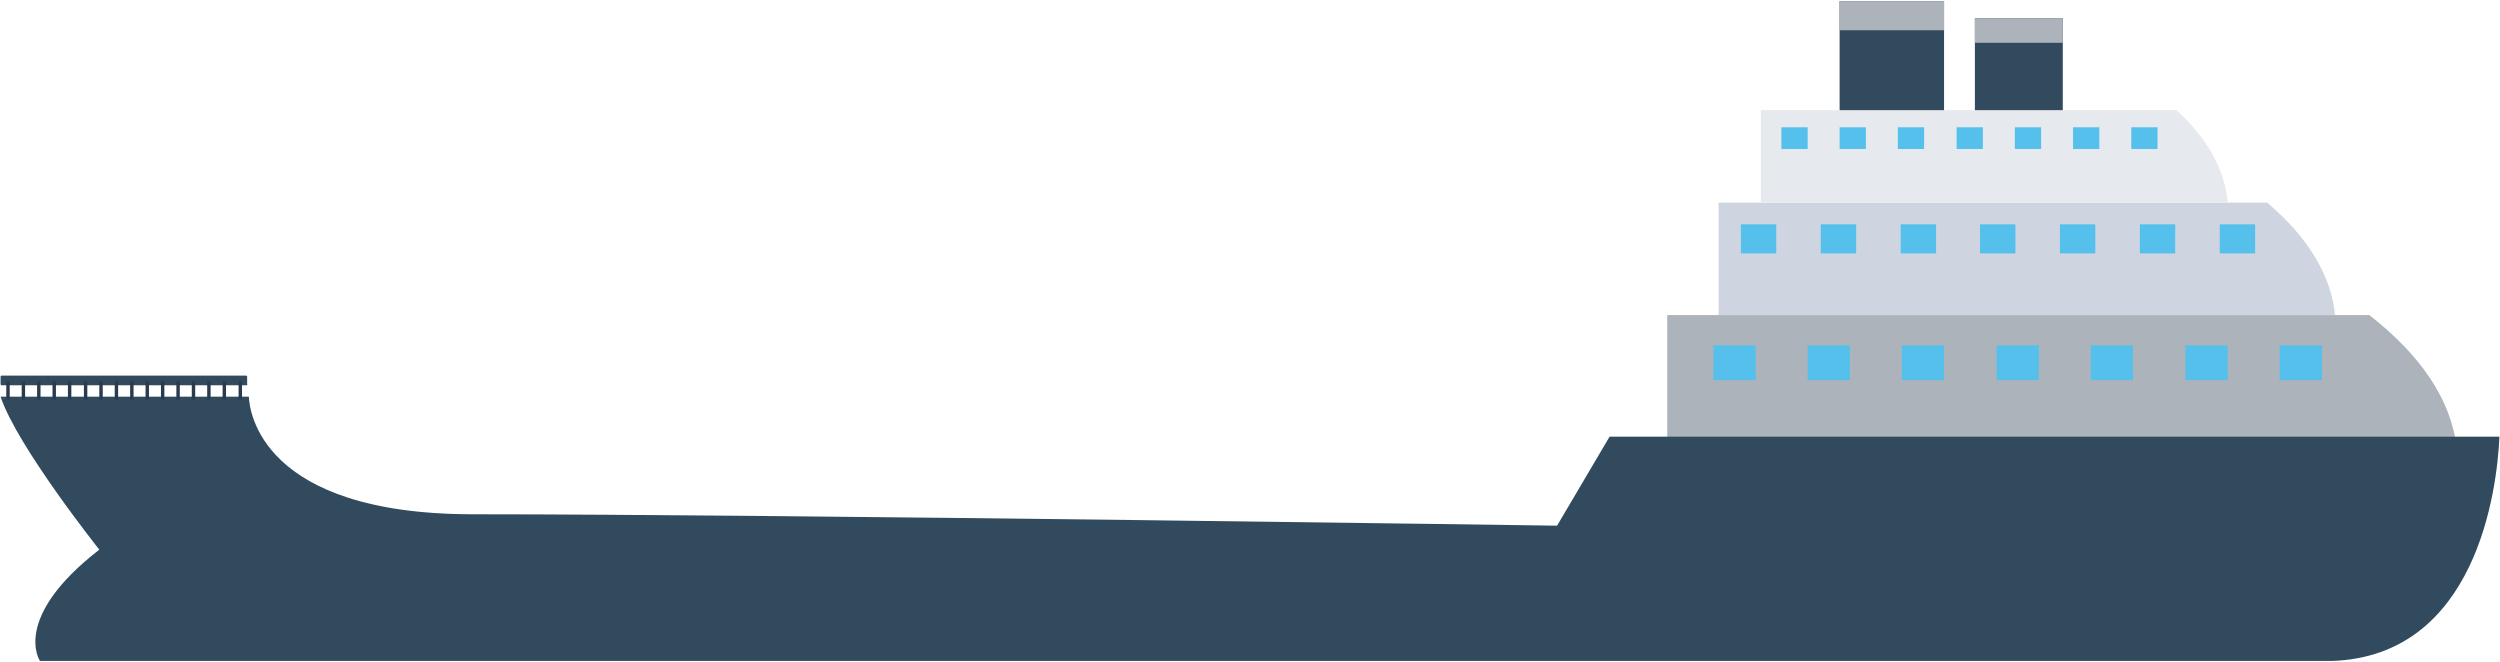 <svg id="pathog" width="438" height="116" viewBox="0 0 438 116" fill="none" xmlns="http://www.w3.org/2000/svg">
<path d="M292.1 78.5H430.4C429.5 70.1 424.1 62.2 415.1 55.2H292.1V78.5Z" fill="#ACB3BA"/>
<path d="M301.1 55.2H409.1C408.4 48.1 404.2 41.4 397.2 35.5H301.1V55.2Z" fill="#CED5E0"/>
<path d="M308.5 35.5H390.3C389.8 29.6 386.6 24.1 381.3 19.3H308.5V35.5Z" fill="#E6E9EE"/>
<path d="M282 76.5L272.8 92.1C272.8 92.1 135.9 90.1 82.9 90.1C45.7 90.1 43.7 72 43.6 69.5H0.1C3 78.2 17.4 96.3 17.4 96.3C1.9 108.3 7 115.8 7 115.8H408.6C433.9 114.9 437.5 85.8 437.9 76.5H282Z" fill="#324A5E"/>
<path d="M307.6 60.5H300.2V66.6H307.6V60.5Z" fill="#54C0EB"/>
<path d="M324.1 60.5H316.7V66.6H324.1V60.5Z" fill="#54C0EB"/>
<path d="M340.6 60.5H333.2V66.6H340.6V60.5Z" fill="#54C0EB"/>
<path d="M357.2 60.5H349.8V66.6H357.2V60.5Z" fill="#54C0EB"/>
<path d="M373.7 60.5H366.3V66.6H373.7V60.5Z" fill="#54C0EB"/>
<path d="M390.3 60.5H382.9V66.6H390.3V60.5Z" fill="#54C0EB"/>
<path d="M406.8 60.5H399.4V66.6H406.8V60.5Z" fill="#54C0EB"/>
<path d="M311.2 39.3H305V44.4H311.2V39.3Z" fill="#54C0EB"/>
<path d="M325.2 39.3H319V44.4H325.2V39.3Z" fill="#54C0EB"/>
<path d="M339.2 39.3H333V44.4H339.2V39.3Z" fill="#54C0EB"/>
<path d="M353.1 39.3H346.9V44.4H353.1V39.3Z" fill="#54C0EB"/>
<path d="M367.1 39.3H360.9V44.4H367.1V39.3Z" fill="#54C0EB"/>
<path d="M381.1 39.3H374.9V44.4H381.1V39.3Z" fill="#54C0EB"/>
<path d="M395.1 39.3H388.9V44.4H395.1V39.3Z" fill="#54C0EB"/>
<path d="M316.7 22.3H312.1V26.1H316.7V22.3Z" fill="#54C0EB"/>
<path d="M326.9 22.3H322.3V26.1H326.9V22.3Z" fill="#54C0EB"/>
<path d="M337.1 22.3H332.5V26.1H337.1V22.3Z" fill="#54C0EB"/>
<path d="M347.4 22.3H342.8V26.1H347.4V22.3Z" fill="#54C0EB"/>
<path d="M357.6 22.3H353V26.1H357.6V22.3Z" fill="#54C0EB"/>
<path d="M367.8 22.3H363.2V26.1H367.8V22.3Z" fill="#54C0EB"/>
<path d="M378 22.3H373.4V26.1H378V22.3Z" fill="#54C0EB"/>
<path d="M340.6 0.2H322.3V19.3H340.6V0.2Z" fill="#324A5E"/>
<path d="M340.6 0.2H322.3V5.3H340.6V0.2Z" fill="#ACB3BA"/>
<path d="M361.4 3.2H346V19.3H361.4V3.2Z" fill="#324A5E"/>
<path d="M361.4 3.2H346V7.5H361.4V3.2Z" fill="#ACB3BA"/>
<path d="M43.2 67.5H0.3C0.2 67.5 0.1 67.4 0.1 67.3V66C0.1 65.9 0.2 65.8 0.3 65.8H43.1C43.2 65.8 43.3 65.9 43.3 66V67.3C43.4 67.4 43.3 67.5 43.2 67.5Z" fill="#324A5E"/>
<path d="M42.4 66.8H41.8V70H42.4V66.8Z" fill="#2B3B4E"/>
<path d="M39.6 66.8H39V70H39.6V66.8Z" fill="#2B3B4E"/>
<path d="M36.9 66.8H36.3V70H36.9V66.8Z" fill="#2B3B4E"/>
<path d="M34.2 66.8H33.6V70H34.2V66.8Z" fill="#2B3B4E"/>
<path d="M31.5 66.8H30.9V70H31.5V66.8Z" fill="#2B3B4E"/>
<path d="M28.8 66.8H28.2V70H28.8V66.8Z" fill="#2B3B4E"/>
<path d="M26.1 66.8H25.5V70H26.1V66.8Z" fill="#2B3B4E"/>
<path d="M23.4 66.8H22.8V70H23.4V66.8Z" fill="#2B3B4E"/>
<path d="M20.7 66.8H20.1V70H20.7V66.8Z" fill="#2B3B4E"/>
<path d="M18 66.8H17.4V70H18V66.8Z" fill="#2B3B4E"/>
<path d="M15.3 66.8H14.7V70H15.3V66.8Z" fill="#2B3B4E"/>
<path d="M12.5 66.8H11.9V70H12.5V66.8Z" fill="#2B3B4E"/>
<path d="M9.8 66.8H9.2V70H9.8V66.8Z" fill="#2B3B4E"/>
<path d="M7.1 66.8H6.5V70H7.1V66.8Z" fill="#2B3B4E"/>
<path d="M4.4 66.8H3.8V70H4.4V66.8Z" fill="#2B3B4E"/>
<path d="M1.7 66.8H1.1V70H1.7V66.8Z" fill="#2B3B4E"/>
</svg>
